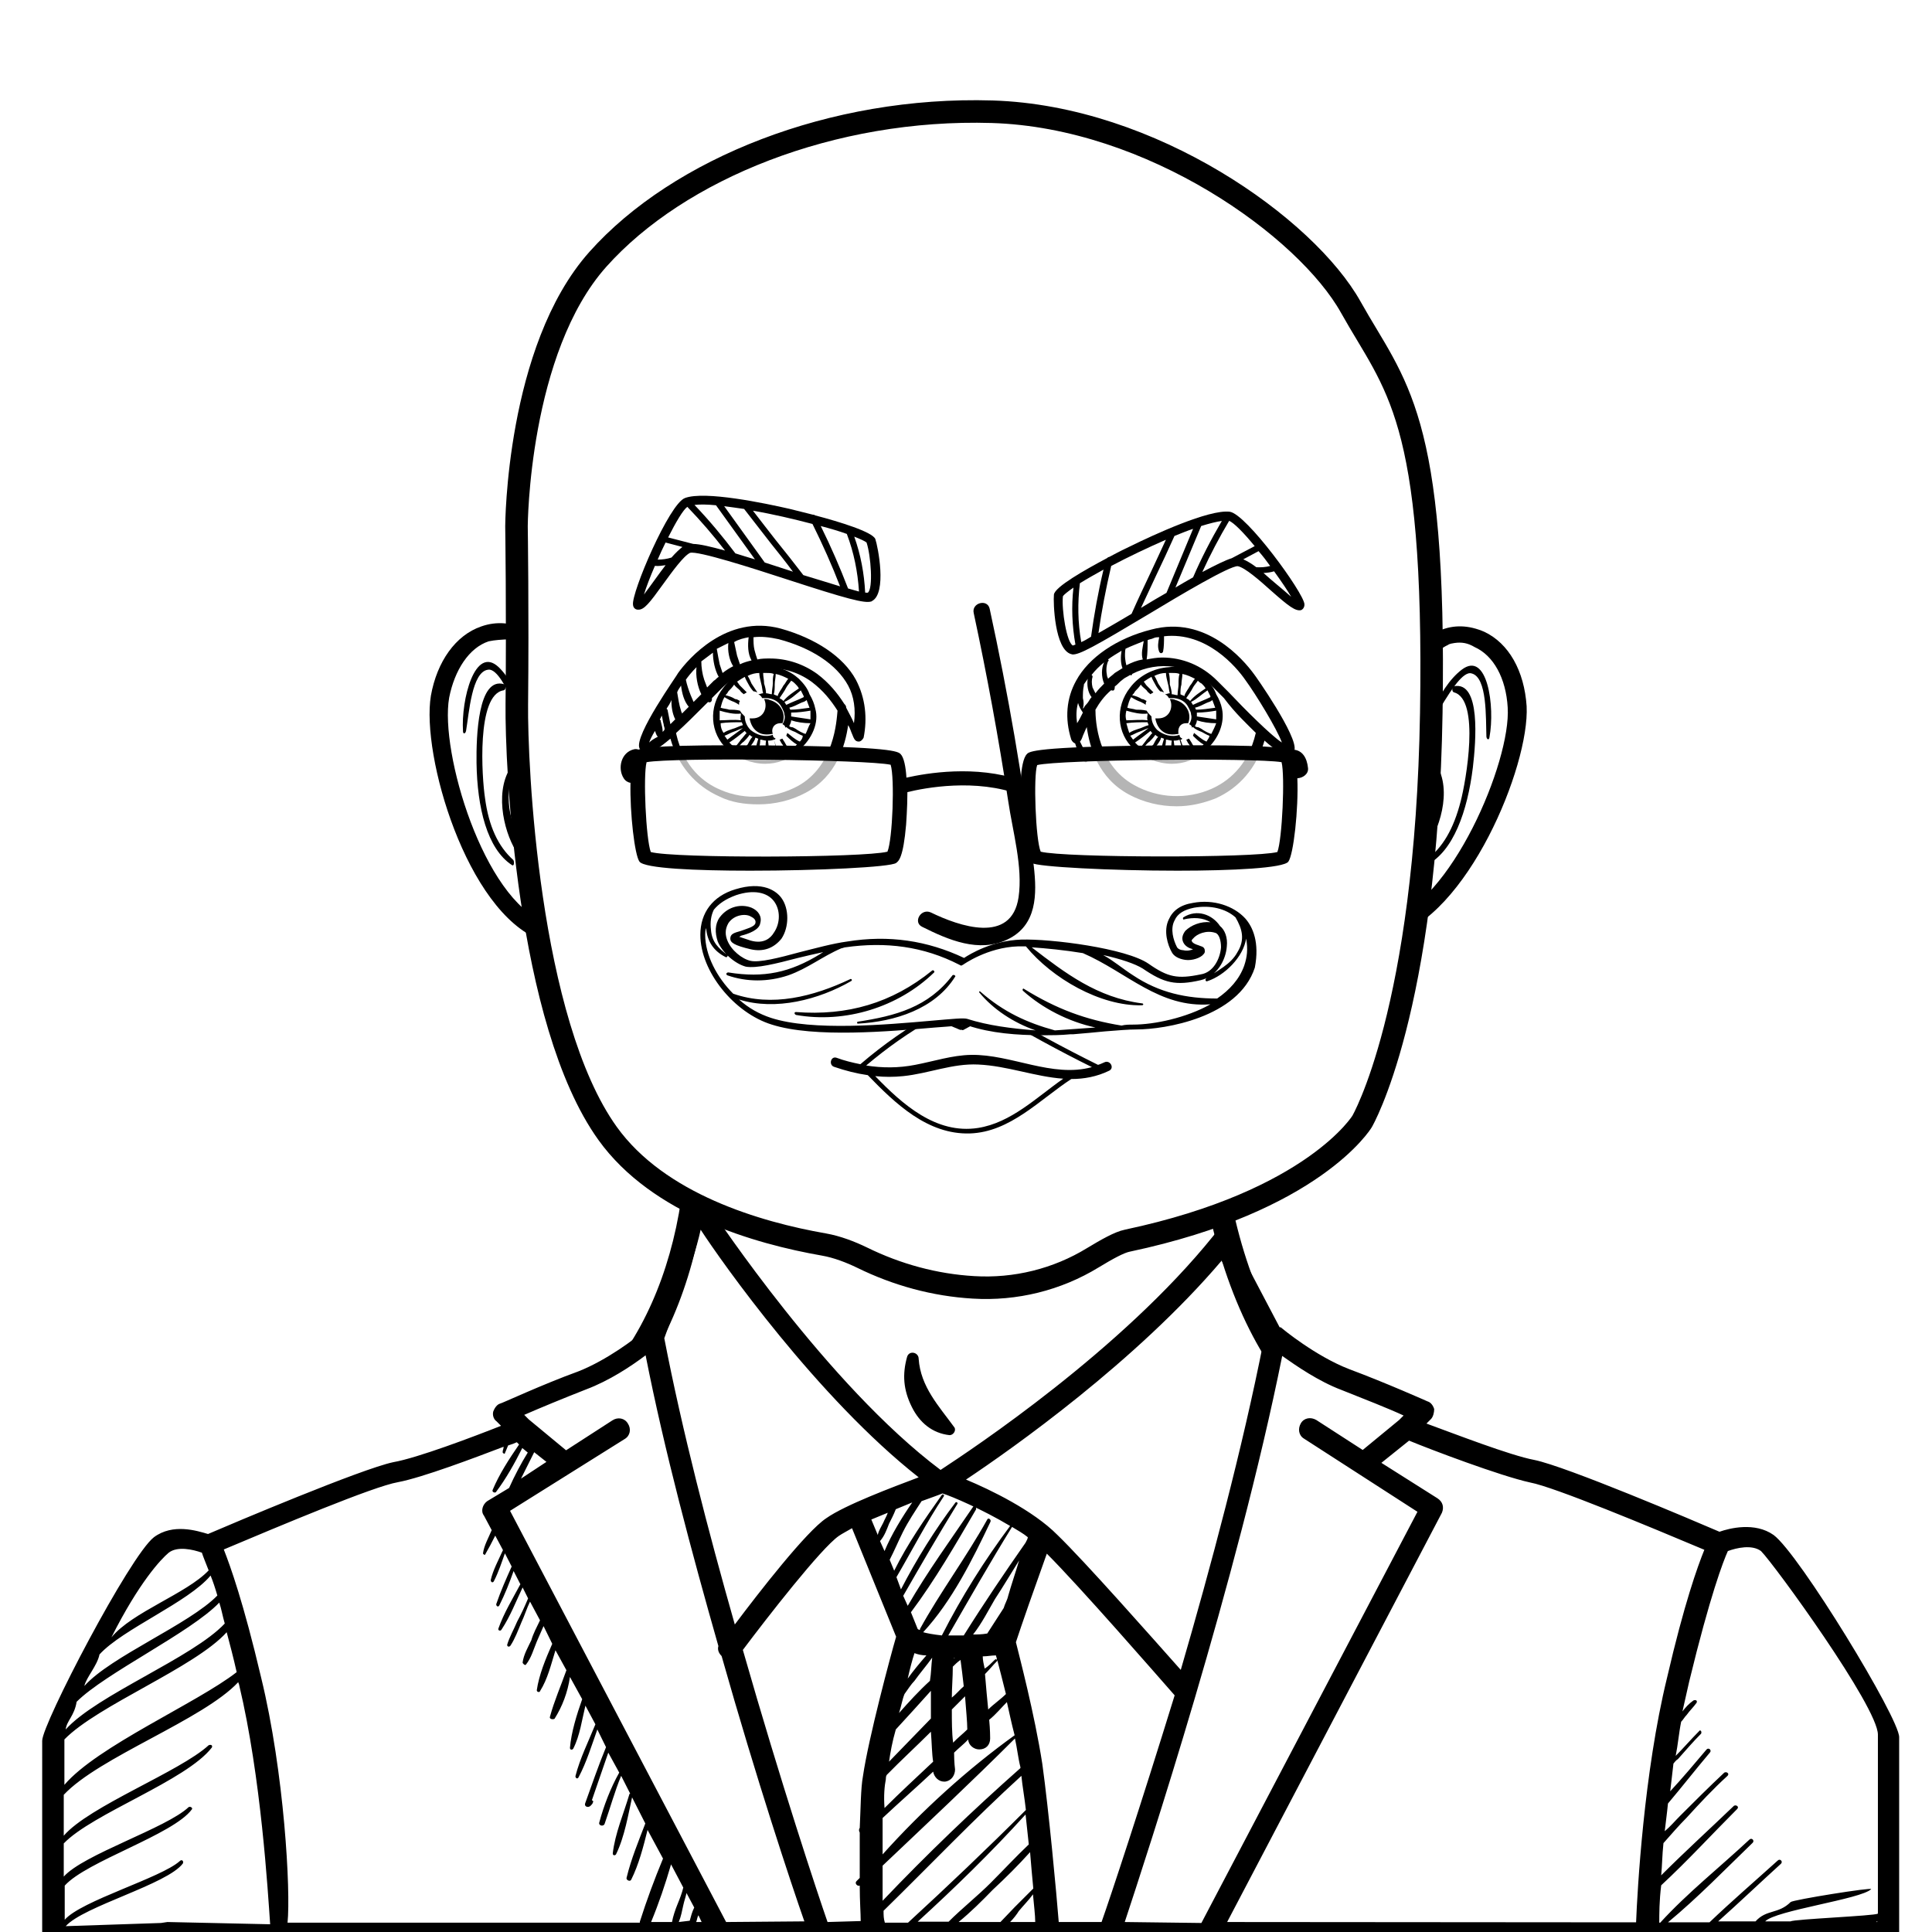 <?xml version="1.0" encoding="utf-8"?>
<!-- Generator: Adobe Illustrator 25.0.1, SVG Export Plug-In . SVG Version: 6.00 Build 0)  -->
<svg version="1.1" id="Layer_1" xmlns="http://www.w3.org/2000/svg" xmlns:xlink="http://www.w3.org/1999/xlink" x="0px" y="0px"
	 viewBox="0 0 600 600" style="enable-background:new 0 0 600 600;" xml:space="preserve">
<style type="text/css">
	.st0{fill:#FFFFFF;}
	.st1{display:none;}
	.st2{display:inline;}
	.st3{opacity:8.000000e-02;}
	.st4{fill:#FFFFFF;stroke:#000000;stroke-width:7;stroke-miterlimit:10;}
	.st5{opacity:0.71;fill:#FFFFFF;enable-background:new    ;}
	.st6{display:none;opacity:0.5;fill:#ECF0F1;enable-background:new    ;}
</style>
<g id="svga-group-wrapper">
	<g id="svga-group-backs-single">
		<path id="SvgjsPath3817" class="st0" d="M0,0h600v600H0V0z"/>
	</g>
	<g id="svga-group-humanwrap-move" transform="matrix(1,0,0,1,0,0)">
		<g id="svga-group-humanwrap">
			<g id="svga-group-hair-back-move" transform="matrix(1,0,0,1,0,0)">
				<g id="svga-group-hair-back" transform="matrix(0.96,0,0,1,0,0)">
				</g>
			</g>
			<g id="svga-group-humanbody-back">
				<path id="SvgjsPath3770" class="st0" d="M232.8,314.9c0,57.9,10.2,132.3-30,155.7c-40.2,23.7-95.7,33.9-113.4,66
					s-13.2,75.9-13.2,75.9h447.9c0,0,2.1-56.7-15.3-79.2c-24.3-31.2-83.4-46.5-113.1-62.7s-40.2-75.3-40.2-157.2L232.8,314.9
					L232.8,314.9z"/>
			</g>
			<g id="svga-group-chinshadow-single">
			</g>
			<g id="svga-group-humanbody-front">
				<path id="SvgjsPath3771" d="M527.4,616.1H73.2l-0.3-3c-0.3-1.8-4.5-85.3,13.5-118c12.3-22.2,40.5-33.9,70.5-46.5
					c35.8-11.6,57.7-52.4,56.2-103.7c-0.3-10.5-0.6-20.4-0.6-30v-3.3l164.6-1.2v3.3c0,89.7,27.6,119.2,52.8,128.9
					c30,12.3,63.9,26.4,81.6,48.9c18.3,23.1,16.2,119.2,16.2,121.3L527.4,616.1L527.4,616.1z M79.5,609.5h441.3
					c0-12.3-0.6-95.5-14.7-113.8c-16.5-21-49.8-34.8-78.9-46.8c-26.5-3.2-59.1-49-56.7-131.6l-150.8,1.2c0,8.4,0.3,17.1,0.6,26.4
					c1.5,53.4-21.1,100.8-60.1,110.3c-28.8,12-56.1,23.4-67.2,43.5C78,524.5,78.9,599,79.5,609.5L79.5,609.5z"/>
				<path id="SvgjsPath3772" d="M281.7,421.4c-1.5,5.4-1.2,10.2,1.5,15.6c2.4,4.8,6.3,8.1,11.7,8.7c1.2,0,2.1-1.5,1.5-2.4
					c-4.8-6.6-10.5-12.6-11.1-21.3C285.3,419.9,282.3,419.3,281.7,421.4L281.7,421.4z"/>
				<path id="SvgjsPath3773" d="M337.5,522.5c26.4,1.5,54.3-42.1,79.8-48.7c2.1-0.6,1.8-4.2-0.6-3.9c-8.8,1.1-35.4,43.4-79.5,49.9
					C335.7,520.1,336.3,522.5,337.5,522.5L337.5,522.5z"/>
				<path id="SvgjsPath3774" d="M172.3,467.5c11.4,2.7,22.8,45.7,34.5,48.4c10.8,2.4,22.2,6,33.3,6.3c2.1,0,2.4-2.7,0.6-3.6
					c-10.5-4.2-22.5-5.1-33.6-7.5c-11.4-2.1-22.5-43.9-33.9-46C171.7,465.1,171.1,467.2,172.3,467.5L172.3,467.5z"/>
			</g>
			<g id="svga-group-clothes-single">
				<path id="SvgjsPath6937" class="st0" d="M202.9,445.9c0,0,10.3-21.8,12-30.7h4.1c0,0,36.6,46.2,73.2,68.6
					c0,0,54.7-28.1,87.6-62.6c0,0,20.5,32.5,32.5,52.6L365.8,601H241.2l-59.5-112.3L202.9,445.9L202.9,445.9z"/>
				<path id="SvgjsPath6938" class="st0" d="M202.9,415.2c0,0-10.6,9.3-21.9,13.4c-11.3,4.1-23.9,10-23.9,10l5.1,4.8
					c0,0-28.4,11.4-39,13.4s-57.8,22.7-57.8,22.7s-9.2-4.1-14.7,0s-34,54-34,61.2v61.6l237.6-1C254.6,601,218.3,496,202.9,415.2
					L202.9,415.2z"/>
				<path id="SvgjsPath6939" class="st0" d="M396.2,415.2c0,0,10.6,9.3,21.9,13.4c11.3,4.1,23.9,10,23.9,10l-4.8,4.8
					c0,0,28.4,11.4,39,13.4c10.6,2.1,57.8,22.7,57.8,22.7s9.2-4.1,14.7,0c5.5,4.1,37.3,52.6,37.3,59.9V601H344.5
					C344.5,601,380.8,496.1,396.2,415.2L396.2,415.2z"/>
				<path id="SvgjsPath6940" d="M550.8,476.7c-5.8-4.1-13.7-2.1-16.8-1c-7.9-3.4-47.6-20.3-57.5-22.3c-7.5-1.4-25-8.2-33.5-11.3
					l1.4-1.4c0.7-0.7,1-2.1,1-3.1c-0.3-1-1-2.1-2.1-2.4c0,0-13-5.8-24.3-10c-10.6-4.1-20.9-12.7-20.9-12.7c-0.3-0.3-0.3-0.3-0.7-0.3
					c-7.9-15.1-14.7-27.8-14.7-28.2c-0.7-1-1.4-1.7-2.7-1.7c-1,0-2.4,0.3-3.1,1.4c-28.7,35.7-74.9,66.3-84.8,72.8
					c-35.2-26.4-70.1-79.3-70.5-79.7c-0.7-1-1.7-1.4-2.7-1.4h-4.1c-1.7,0-3.1,1.4-3.4,2.7c-1.4,9.3-9.9,30.9-11.6,35.4
					c-2.4,2.1-11.3,8.9-20.2,12.4c-11.3,4.1-23.9,10-24.3,10c-1,0.3-1.7,1.4-2.1,2.4c-0.3,1,0,2.4,1,3.1l1.4,1.4
					c-8.6,3.4-26,10-33.5,11.3c-9.9,2.1-49.6,18.9-57.5,22.3c-3.4-1-10.9-3.4-16.8,1c-7.5,5.8-34.7,58-34.7,63.2V602
					c0,2.1,1.7,3.4,3.4,3.4l195.9-1c0.3,0.3,0.7,0.3,1,0h326.7c0.3,0.3,1,0.3,1.4,0h44.9c2.1,0,3.4-1.4,3.4-3.4v-61.5
					C589.9,533.7,558.7,482.5,550.8,476.7L550.8,476.7z M379.4,391.5c2.7,5.2,7.5,14.8,13,25.1c-6.5,33-16.4,70.1-25.7,102
					c-8.9-10-29.8-33.7-38.3-41.9c-7.5-7.6-20.9-14.1-28.4-17.2C314.4,449.9,352.8,422.8,379.4,391.5L379.4,391.5z M310.7,596.9h-13
					c3.8-3.1,7.2-6.5,10.6-10c4.1-3.8,7.9-7.6,11.6-11.7c0.3,4.1,0.7,7.9,1,11.3l-5.8,5.8L310.7,596.9L310.7,596.9z M307.6,584.8
					c-4.1,4.1-8.9,7.9-13,12H285c11.6-10.6,22.9-21.6,33.5-33.3l1,9.3C315.5,576.6,311.7,580.7,307.6,584.8z M270.6,471.9l5.1-2.1
					c-0.3,1-1,2.1-1.4,3.1c-0.7,1.4-1.4,2.4-1.7,3.8L270.6,471.9z M276.1,473.2c0.7-1.4,1.4-2.7,2.1-4.5l5.1-2.1
					c-3.1,4.5-6.5,10-8.6,15.1l-1.4-3.1C274.7,477,275.4,475,276.1,473.2L276.1,473.2z M287.7,514.1c-2.1,2.4-4.1,4.8-5.8,7.2
					c0.7-3.1,1.4-5.8,2.1-7.9C285,513.8,286.4,514.1,287.7,514.1z M319.2,477.4c0,0.3-0.3,1-0.7,1.7c-6.5,9.3-13,18.9-19.2,28.8
					h-4.8c6.5-11.3,13-22.7,19.8-33.7C316.1,475.3,317.9,476.3,319.2,477.4L319.2,477.4z M305.2,514.4c1.4,0,2.7-0.3,4.1-0.3
					c0,0.3,0.3,0.7,0.3,1.4c-0.3-0.3-0.3-0.3-0.7,0c-1,1-2.1,2.1-3.1,2.7C305.5,516.9,305.2,515.5,305.2,514.4L305.2,514.4z
					 M295.6,530.9l4.1-4.1c0.3,4.1,0.7,7.9,0.7,10.3c-1.4,1.4-3.1,2.7-4.4,4.1C295.6,538.1,295.6,534.7,295.6,530.9L295.6,530.9z
					 M305.9,519.9c1.4-1.4,2.4-2.7,3.8-4.1v-0.3c0.7,2.7,1.7,6.5,2.7,10.6c-1.7,1.7-3.8,3.1-5.5,4.8
					C306.6,527.8,306.2,523.7,305.9,519.9z M295.6,527.2c0-3.1,0.3-6.2,0.3-9.6c0.7-0.7,1.4-1.4,2.4-2.1c0.3,2.4,0.7,5.2,1,8.2
					C298,524.8,297,526.1,295.6,527.2L295.6,527.2z M296.3,514.8h0.3c-0.3,0-0.3,0.3-0.3,0.3V514.8z M280.9,526.1
					c1-1.4,2.1-3.1,3.1-4.1c1.7-2.4,3.8-4.8,5.5-7.2c-0.3,2.4-0.3,4.8-0.7,7.2c-3.4,3.1-6.5,6.5-9.6,10
					C279.9,529.9,280.2,527.8,280.9,526.1z M278.2,537.1c3.8-4.1,7.2-7.9,10.9-12v8.6c-4.4,4.5-8.6,8.9-13,13.4
					C276.5,544.3,277.1,540.9,278.2,537.1L278.2,537.1z M275.1,552.6c0-0.3,0-1,0.3-1.4c4.4-4.5,9.2-8.9,13.7-13.4
					c0.3,3.8,0.3,6.9,0.7,9.3c-5.1,4.8-10.3,9.6-15.1,14.4C274.4,557.7,274.7,554.6,275.1,552.6L275.1,552.6z M274.1,579.4
					c13.7-13,27.7-26.1,41.1-39.5c0.7,3.1,1,6.2,1.7,8.9v0.3c-14.7,13-29.1,26.8-42.8,41.2V579.4L274.1,579.4z M274.1,575.9v-11.3
					c5.1-4.8,10.6-9.6,15.7-14.4c0.3,1.7,1.7,3.1,3.4,3.1h0.3c2.1-0.3,3.1-2.1,3.1-3.8c0,0-0.3-2.1-0.3-5.2c1.4-1.4,3.1-2.7,4.4-4.1
					c0,1.7,1.7,3.1,3.4,3.1c2.1,0,3.4-1.4,3.4-3.4c0-0.3,0-2.7-0.3-5.8c2.1-1.7,3.8-3.8,5.5-5.5c0.7,3.1,1.4,6.5,2.4,10.3
					C300.4,549.5,286.4,562.2,274.1,575.9L274.1,575.9z M313.1,495.6c-0.3,1.4-1,2.4-1.4,3.8c-1.7,2.7-3.4,5.2-5.1,7.9
					c-1.7,0.3-3.1,0.3-4.4,0.3c2.7-3.4,4.8-7.6,6.8-11c2.7-4.1,5.1-8.2,7.5-12C315.5,488,314.1,492.1,313.1,495.6L313.1,495.6z
					 M313.7,473.9c-7.9,10.6-15.1,22-21.2,34c-2.7-0.3-4.8-0.7-5.8-1c8.9-9.6,15.4-22.7,20.9-34.3c0.3-0.7-0.7-1.4-1-0.7
					c-6.5,11.7-14.7,22.7-20.9,34v0.3c-0.3,0-0.7-0.3-0.7-0.3l-2.1-5.2c7.5-10,14-21.3,20.2-31.9c0.3-0.7-0.7-1.4-1-0.7
					c-6.8,10-14,19.9-20.2,30.6l-1.4-3.1c5.5-9.6,10.9-18.9,16.8-28.5c0.3-0.3-0.3-1-0.7-0.3c-6.2,8.2-12,17.5-16.8,26.8l-1.4-3.8
					c4.8-8.2,9.2-16.8,14.7-25.1c0.3-0.3-0.3-1-0.7-0.3c-5.1,7.2-10.6,15.1-14.7,23.4l-1.4-3.4c1.4-2.7,2.7-5.8,4.1-8.6
					c1.7-3.4,3.8-6.5,5.8-9.6c2.7-1,4.8-1.7,6.5-2.4C295.6,464.7,305.2,468.8,313.7,473.9L313.7,473.9z M217.6,381.9
					c6.5,10,36.3,52.2,67.7,76.9c-8.2,3.1-22.9,8.6-28.7,12.7c-6.2,4.1-20.9,23-28.4,33c-8.2-28.8-16.4-60.4-21.9-88.9
					C208,410.7,215.2,392.9,217.6,381.9L217.6,381.9z M30.9,513.8c7.2-7.9,27.6-16.2,34.5-24.5c0.7,1.7,1.4,3.8,2.1,6.2
					c-8.6,8.9-33.1,18.9-41.3,28.1C26.8,520.9,30.2,517.3,30.9,513.8z M20,540.2C20,539.8,20,539.8,20,540.2
					c10.3-10.6,40.5-22.3,50.4-33.3c1,3.8,2.1,7.9,3.1,12.4c-12.3,9.6-43.3,23-53.5,35C20,554.3,20,540.2,20,540.2z M20.4,537.1
					c0.3-2.7,2.7-4.2,3.4-8.6c8.9-8.9,35.4-21.5,44.3-30.8c0.7,2.1,1,4.1,1.7,6.5C59.9,514.8,30,526.4,20.4,537.1L20.4,537.1z
					 M52.4,482.2c2.7-2.1,7.5-1,10.3,0c0.3,1,1,2.7,2.1,5.5c-6.8,7.2-23.7,12.9-30.2,20.8C43.2,491.4,50,484.2,52.4,482.2z
					 M50,597.2l-29.9,1h0.3c5.5-6.2,31.6-13,36.4-19.5c0.3-0.7-0.3-1.4-1-0.7c-5.8,5.2-30.6,12.3-35.7,18.2v-10.6
					c6.8-7.6,33.7-15.8,39.5-23.7c0.3-0.3-0.3-1-1-0.7c-6.8,6.5-32.7,14.7-38.8,21.6v-10.3c8.9-9.3,38.1-19.5,46-29.8
					c0.3-0.7-0.3-1-1-0.7c-8.9,8.2-37.1,18.9-45,28.1v-12.7c10.9-11.7,43.3-23.3,54.2-35c0,0.3,0.3,0.7,0.3,1
					c6.8,28.5,8.9,64.2,9.6,74.2L52,596.9l0,0 M81.1,521c-5.5-23.4-9.6-34.7-11.6-39.8c17.1-7.2,46.5-19.6,54.1-20.9
					c7.5-1.4,23.9-7.6,32.8-11c0,0.7-0.3,1-0.3,1.7c0,0.3,0.7,0.7,0.7,0.3c0.3-0.7,0.7-1.7,1-2.4c1-0.3,2.1-0.7,2.7-1l0.7,0.7
					c-3.1,4.5-6.2,9.3-8.2,14.1c-0.3,0.7,0.7,1,1,0.7c3.1-4.1,5.8-8.9,8.2-13.7l1.7,1.4c-2.1,3.4-4.1,7.2-5.8,11l-6.8,4.1
					c-1.4,1-2.1,3.1-1,4.5l2.4,4.5c-1,2.4-2.4,4.8-2.7,7.2c0,0.3,0.7,0.7,0.7,0.3c1-1.7,2.1-3.8,3.1-5.8l2.4,4.5
					c-1.4,3.1-3.1,6.2-3.8,9.3c0,0.7,0.7,1,1,0.3c1.4-2.7,2.4-5.8,3.4-8.6l2.1,4.1c-1.7,3.8-3.4,7.6-4.8,11.7c0,0.7,0.7,1,1,0.3
					c1.7-3.4,3.1-6.9,4.4-10.6l2.1,4.1c-2.4,4.5-5.1,8.9-6.8,13.7c-0.3,0.7,0.7,1,1,0.3c2.7-4.1,4.4-8.6,6.5-13l1.7,3.4
					c-1,2.4-2.1,4.8-3.4,7.2c-1,2.4-2.4,4.8-3.1,7.2c0,0.7,0.7,0.7,1,0.3c1.4-2.1,2.4-4.8,3.4-7.2c1-2.1,1.7-4.5,2.7-6.5l3.1,5.8
					c-1,2.1-2.1,4.1-2.7,6.2c-1,2.1-2.4,4.5-2.7,6.9c0,0.3,0.7,1,1,0.7c1.7-2.1,2.4-4.8,3.4-7.2c0.7-1.7,1.4-3.1,2.1-4.8l2.7,5.5
					c-2.1,4.8-4.1,9.6-4.8,14.4c0,0.7,1,0.7,1,0.3c2.4-3.8,3.4-8.2,4.8-12.7l3.4,6.2c-1.7,4.8-3.8,9.6-5.1,14.4
					c-0.3,0.7,0.7,1,1.4,0.7c2.4-3.8,4.1-8.2,4.8-13l3.8,6.9c-1.7,4.8-3.4,10.3-3.8,15.1c0,0.7,0.7,0.7,1,0.3
					c2.1-4.1,2.7-8.9,3.8-13.4l3.1,5.8c-2.1,5.2-4.8,10.6-6.2,16.1c0,0.7,0.7,1,1,0.3c2.4-4.5,4.1-10,5.8-14.8l2.7,5.5
					c-2.4,5.8-4.4,11.7-6.5,17.5c-0.3,1,1,1.4,1.7,0.7c0.3-0.3,0.7-0.7,0.7-1c0.3-0.3,0-0.7-0.3-0.7c1.7-4.8,3.4-10,5.1-14.8
					l3.4,6.2c-2.7,4.8-4.8,10.3-6.2,15.5c-0.3,1,1.4,1.4,1.7,0.3c1.7-4.8,3.1-10,5.1-14.8l7.5,14.8c-2.1,5.5-4.4,11-5.8,16.8
					c-0.3,0.7,1,1.4,1.4,0.7c2.4-4.8,3.8-10.3,5.1-15.5l4.8,8.9c-2.7,6.5-5.1,13-7.2,19.6v0.3H89.3C90.3,587.3,88.3,550.5,81.1,521
					L81.1,521z M169.7,454l-7.9,5.2l4.1-8.2L169.7,454z M210.8,596.9c0.7-1.7,1-3.4,1.4-5.2c0.3-1.4,0.7-2.4,1-3.8l2.4,4.5
					c-0.7,1.4-1,2.7-1.4,4.1L210.8,596.9z M210.4,591.4c-0.7,1.7-1.4,3.8-1.7,5.5h-6.5c2.4-5.8,4.4-11.7,6.2-17.9l3.8,7.2
					C211.8,587.9,211.1,589.7,210.4,591.4L210.4,591.4z M216.2,596.9c0.3-0.7,0.3-1.4,0.7-2.1l1,2.1H216.2z M225.5,596.9
					l-67.1-127.7l35.6-22.3c1.7-1,2.1-3.1,1-4.8c-1-1.7-3.1-2.1-4.8-1l-14.4,9.3l-11.6-9.6l-1.4-1.4c4.8-2.1,12.3-5.2,19.2-7.9
					c7.2-2.7,14-7.2,18.5-10.6c5.8,29.5,14.4,61.5,22.6,90.3c-0.3,1,0,2.1,1,3.1c10.9,38.5,21.6,70.7,25.7,82.4L225.5,596.9
					L225.5,596.9z M257,596.9c-3.1-8.9-14.4-42.9-26.3-84.5c7.5-10,24.3-31.6,29.8-35.4c1-0.7,2.4-1.4,4.1-2.4l13.7,33.7
					c-1.7,5.8-8.6,31.6-10.3,43.3c-0.7,3.8-0.7,10-1,16.1c-0.3,0.3-0.3,1,0,1.4v14.1l-1,1c-0.7,0.7,0.3,1.7,1,1.4
					c0,4.8,0.3,8.6,0.3,11L257,596.9L257,596.9z M274.4,593.4c14.4-14.1,28.1-28.5,42.8-41.9c0.3,3.1,1,6.9,1.4,10.6
					c-12,12-24.3,23.7-36.6,35h-7.2C274.4,595.8,274.4,594.8,274.4,593.4L274.4,593.4z M313.7,596.9c1-1,2.1-2.4,2.7-3.4
					c1.4-1.7,3.1-3.4,4.4-5.2c0.3,3.4,0.7,6.5,0.7,8.6H313.7L313.7,596.9z M342.1,596.9h-13.3c-0.7-8.9-3.1-34.7-5.1-49.1
					c-2.4-15.5-7.2-33.7-8.2-37.8c0.7-2.1,2.4-7.2,4.1-12c2.7-7.6,4.4-12.4,5.5-15.5c10.3,10.3,33.9,37.4,39.7,44
					C354.1,561.2,344.9,589,342.1,596.9L342.1,596.9z M349.3,596.9c6.8-20.6,34.9-106.1,48.9-175.8c4.4,3.1,11.3,7.9,18.5,10.6
					c6.8,2.7,14.7,5.8,19.2,7.9l-1.4,1.4l-11.3,9.3l-14.4-9.3c-1.7-1-3.8-0.7-4.8,1c-1,1.7-0.7,3.8,1,4.8l35.2,22.7l-67.1,127.7
					L349.3,596.9L349.3,596.9z M381.1,596.9l66.7-127.1c0.7-1.7,0.3-3.4-1.4-4.5l-17.4-11l8.6-6.9c6.5,2.7,28.4,11,37.6,13
					c7.5,1.4,37,13.7,54.1,20.9c-2.1,5.2-6.2,16.5-11.6,39.8c-7.2,29.5-9.2,65.9-9.6,75.9L381.1,596.9L381.1,596.9z M515.9,585.5
					c8.2-7.6,15.7-15.8,23.6-23.7c0.7-0.7-0.3-1.4-1-1c-7.5,7.2-15.1,14.1-22.6,21.6c0.3-3.1,0.3-6.2,0.7-10
					c2.4-2.7,4.8-5.5,7.2-7.9c4.1-4.5,8.2-8.9,12.7-13c0.7-0.7-0.3-1.4-1-1c-4.8,4.5-9.2,8.9-13.7,13.4c-1.7,1.7-3.1,3.4-4.8,4.8
					c0.3-2.7,0.7-5.5,1-8.6c4.4-5.2,8.6-10.6,13-15.8c0.7-0.7-0.3-1.7-1-1c-3.8,4.5-7.5,8.9-11.3,13c0.3-2.7,0.7-5.8,1-8.6
					c0.3-0.3,0.7-1,1.4-1.4c2.4-2.7,4.8-5.5,7.2-7.9c0.3-0.7-0.3-1.4-0.7-0.7c-2.4,2.4-4.8,5.2-7.2,7.6c0.7-3.4,1-7.2,1.7-10.6
					c0.7-0.7,1-1.4,1.7-2.1c1-1.4,2.1-2.4,3.1-3.8c0.3-0.7-0.3-1-1-0.7c-1.4,1-2.4,2.1-3.4,3.4l2.1-9.3c6.5-26.8,10.6-37.4,12-40.5
					c2.7-1,7.5-2.1,10.3,0c4.1,4.1,36.3,48.4,36.3,57v55.6c-1,0.7-26.1,1.7-27.1,2.4h-7.9c3.1-3.4,29.8-6.9,32.9-10
					c0.7-0.7-24.3,3.3-25,4c-3.8,3.8-7.5,2.2-10.9,6h-11.6c6.5-5.8,13-12,19.5-17.9c0.7-0.7-0.3-1.7-1-1
					c-7.2,6.5-14.4,12.7-21.2,19.2H518c9.2-7.6,17.8-16.5,26.3-24.7c0.7-0.7-0.3-1.7-1-1c-9.2,8.6-19.2,16.5-27.7,25.8h-0.3
					C515.3,594.5,515.3,590.3,515.9,585.5L515.9,585.5z M582.7,596.9l0.3-0.3v0.3H582.7z M195.4,557.4c-1.7,5.8-4.4,12-5.1,18.2
					c0,0.7,0.7,0.7,1,0.3c2.7-5.5,3.8-12.4,5.1-18.2C196.7,557,195.4,556.7,195.4,557.4z"/>
			</g>
			<g id="svga-group-head" transform="matrix(1,0,0,1,0,0)">
				<g id="svga-group-ears-left-move" transform="matrix(1,0,0,1,3,1)">
					<g id="svga-group-ears-left" transform="matrix(1.05,0,0,1.05,-2.744,-4.38)">
						<path id="SvgjsPath7460" class="st0" d="M166.9,212.4c0,0-5-16-13.3-21c-8.3-5-20.8,0.9-23.8,17.8
							c-2.7,17,10.4,61.6,30.6,69.5C177.9,285.6,171.8,224.3,166.9,212.4L166.9,212.4z"/>
						<path id="SvgjsPath7461" d="M159.5,281.2c-21.7-8.4-35.2-54.6-32.3-72.2c1.8-10.1,7.3-17.9,14.9-20.5
							c4.5-1.6,9.3-1.2,13.4,1.1c8.8,5.2,13.8,20.2,14.5,22.3c4,9.5,10.5,58.8-1.3,68c-2,1.6-4.9,2.1-7.5,1.4
							C160.1,281.4,159.8,281.3,159.5,281.2L159.5,281.2z M144.3,192.9c-5.8,1.9-10.1,8.5-11.7,16.7c-2.8,16,10.2,59.7,28.6,66.5
							c1.2,0.3,2,0.5,2.8-0.2c8.4-6.7,4.2-52.3,0-63.1l0.1-0.3c-1.4-4.1-5.9-15.9-11.8-19.4c-0.5-0.4-1.4-0.7-1.9-0.8
							C148.1,192.4,146.2,192.5,144.3,192.9L144.3,192.9z"/>
						<path id="SvgjsPath7462" d="M147.2,200.5c6.4,6.1,10.1,20.1,10.4,32.7l-0.1,0.3c-0.2,0.9-0.9,1-0.9,0.1
							c-0.2-3.8-2-4.3-4.9-1.3c-1.1,1.9-1.5,4.3-1.5,6.7c0,2.2,0.3,4.4,0.8,6.1c0.8,3.9,2.5,6.9,3.7,10.3c0.3,1-0.5,2-1,1.3
							c-3.8-4.2-7.7-16.4-3.9-24.7c1.7-3.9,4.9-5.5,6.5-3.5c-1-6.8-2.4-12.8-5-18.1c-1.4-2.9-4.5-9.6-7.2-9.1
							c-4.8,0.6-5.6,12.8-6.5,18.1c-0.2,0.9-0.9,1-0.9,0.1C136.1,210.2,140.2,194,147.2,200.5L147.2,200.5z"/>
						<path id="SvgjsPath7463" d="M151.2,259.1c-7.4-4.8-10.3-17.1-10.5-30.2c-0.1-7.8,0.4-25.7,8.2-23.3c0.6,0.2,0.5,1.7-0.2,1.8
							c-8.1,1.2-6.4,25.9-5.5,31.8c1.1,8.4,3.9,14.4,8.4,18.4C152,258.4,151.7,259.5,151.2,259.1L151.2,259.1z"/>
					</g>
				</g>
				<g id="svga-group-ears-right-move" transform="matrix(1,0,0,1,-3,1)">
					<g id="svga-group-ears-right" transform="matrix(1.05,0,0,1.05,-7.255,-4.385)">
						<path id="SvgjsPath7464" class="st0" d="M421.2,210.9c0,0,6.7-15.3,15.5-19.4c8.8-4.1,20.5,3.2,21.7,20.3
							c0.9,17.2-17,60-38,65.7C402.3,282.5,415,222.2,421.2,210.9L421.2,210.9z"/>
						<path id="SvgjsPath7465" d="M419.8,280.3c-3,0.5-5.5-0.4-7.3-2.2c-10.4-10.5,1.2-58.8,6.1-67.8c0.9-2,7.4-16.6,16.8-20.5
							c4.3-1.9,8.8-1.7,13.4,0.3c7.2,3.4,11.8,11.5,12.5,22c0.9,17.8-17.6,62.3-40.1,68.2C420.7,280.2,420.4,280.2,419.8,280.3
							L419.8,280.3z M440,193.4c-0.6,0.1-1.5,0.2-2,0.6c-6.2,2.8-12.1,13.7-13.9,18l0,0.3c-5.7,10-14.8,55.1-6.9,62.7
							c0.7,0.8,1.4,1,2.8,0.5c18.9-5.1,36.7-47,35.7-63c-0.5-8.7-4.2-15.4-9.8-17.9C443.9,193.4,442.1,193.1,440,193.4L440,193.4z"
							/>
						<path id="SvgjsPath7466" d="M442.1,201.3c-7.1,5.4-12.2,18.9-13.9,31.3l0,0.3c0.1,0.9,0.8,1.1,0.9,0.2c0.6-3.7,2.4-4,5-0.8
							c0.9,2,1,4.4,0.8,6.9c-0.3,2.2-0.8,4.4-1.5,6c-1.2,3.8-3.2,6.6-4.8,9.9c-0.5,1,0.3,2.1,0.8,1.4c4.3-3.7,9.4-15.4,6.6-24.1
							c-1.2-4.1-4.3-6-6.1-4.2c1.7-6.6,3.8-12.4,7-17.5c1.7-2.7,5.6-9.1,8.1-8.3c4.7,1.1,4.2,13.3,4.4,18.7c0.1,0.9,0.8,1.1,0.9,0.2
							C452,212.2,449.7,195.5,442.1,201.3L442.1,201.3z"/>
						<path id="SvgjsPath7467" d="M431.7,259.1c7.9-4,12.1-15.9,13.7-28.9c0.9-7.7,2.4-25.6-5.6-24c-0.6,0.1-0.7,1.6,0,1.8
							c7.9,2.1,3.5,26.5,2,32.2c-2.1,8.2-5.4,13.9-10.3,17.4C431,258.3,431.2,259.4,431.7,259.1L431.7,259.1z"/>
					</g>
				</g>
				
					<g id="svga-group-faceshape-wrap" transform="matrix(0.96,0,0,1,4.016,0.016)" class="st1">
					<g id="svga-group-faceshape-single" class="st2">
						<path id="SvgjsPath8200" class="st0" d="M459.9,308.4c-6.9-36.3-10.3-55.2-11.8-104.7c-0.3-9.9-0.9-26.7-4.2-42.6
							c-6.9-34.2-53.6-86.4-135.5-86.4s-121.7,46.9-133.7,76.6c-7.5,18.6-7.5,38.6-8.1,52.1c0,0,6.8,50.4,3.2,63.9
							c-3.3,13.5-17.6,53.4-0.5,88.5s50.3,65.5,89.9,55.3c0,0,43.2,29.4,88.5,2.4c0,0,20.3,4.9,58.7-14.3
							C445.1,379.7,466.8,344.4,459.9,308.4L459.9,308.4z"/>
						<path class="st3" d="M463.2,307.5c-2.4-12.6-5.4-23.4-8.4-33.6c-5.4-19.8-2.5-38.4-3.4-70.5c-0.3-9-0.9-26.7-4.2-43.2
							c-3.9-20.4-26-42.3-44.9-57.9c-24.3-20.4-57-31.2-93.9-31.2c-64.2,0-117.2,30.4-137,79c-7.5,18.9-7.5,38.9-8.4,53.3
							c0,2.1,6.8,50.4,3.5,63.3c-0.6,2.1-1.5,5.1-2.7,8.7c-6,18-12.2,51.6,2.5,81.9l7.3,0.2c0.6-1,1.2-2,1.7-3.1l-3.4-0.1
							c-13.5-27.9-7.9-59.7-2.2-76.8c1.2-3.6,2.4-6.9,3-9.3c3.6-13.8-3.5-62.4-3.2-64.5c0.6-13.8,0.6-32.9,7.8-50.9
							C196,107.2,247.2,78,308.1,78c35.7,0,66.6,10.2,89.7,29.7c17.7,14.7,38.9,34.8,42.8,54c3.3,15.9,4.2,33,4.2,42
							c0.9,33-1.7,52.8,3.7,72.3c2.7,10.2,5.7,20.7,8.1,33c2.5,13.8-0.3,33.8-12.2,52.5l-6.5-0.2c0,0.6,0.1,1.2,0.1,1.9l14.3,0.3
							C462.5,347.6,467.2,328.7,463.2,307.5z"/>
					</g>
				</g>
				<path class="st4" d="M160.4,163.4c0,0,0.2-54.8,25.3-82.9s72.8-47.3,122.4-45.8c49.6,1.5,97.6,36,111.4,60.7s26.5,33.1,25,125.9
					S423,348.3,423,348.3s-14.9,24.7-72.9,37c-2.5,0.5-6.4,2.7-10.7,5.3c-11.1,6.8-24.1,10-37.1,9.2l0,0c-12-0.7-23.7-3.9-34.5-9.2
					c-3.7-1.8-7.9-3.4-11.9-4.1c-20.6-3.6-51.4-12.5-67.2-34.5c-25-34.8-28.4-115.2-28.2-133.2C160.8,190.5,160.4,163.4,160.4,163.4
					z"/>
				<g id="svga-group-mouth-single-move" transform="matrix(1,0,0,1,0,2)">
					<g id="svga-group-mouth-single">
						<path id="SvgjsPath6766" d="M343,327.9c-0.7,0.3-1.3,0.6-2,0.8c-10.7-5.3-21.2-11-31.5-17.1c-0.1-0.4-0.5-0.8-1-0.5
							c-3.3,1.8-6.6,3.6-9.9,5.4c-0.1,0-0.1-0.1-0.1-0.1l-7.3-3c0.2-0.5-0.4-1.2-1-0.9c-8.2,4.5-15.9,9.9-23,16
							c-2.5-0.5-5-1.1-7.4-2c-1.8-0.6-2.5,2.2-0.8,2.8c3.5,1.2,7,2.1,10.5,2.6c8.5,8.8,18.6,18.5,31.7,18.1
							c12.5-0.4,21.7-10.5,31.5-16.9c3.9,0,7.9-0.7,11.8-2.6C346.2,329.6,344.7,327.1,343,327.9L343,327.9z M289.8,314.4
							c2.8,1.1,5.5,2.2,8.3,3.4c0.2,0.1,0.3,0,0.5,0c0.2,0.1,0.4,0.2,0.7,0c3.1-1.7,6.2-3.4,9.3-5c10,5.9,20.2,11.5,30.5,16.6
							c-12.3,3.4-25-4-37.5-3.8c-5.9,0.1-11.6,2-17.4,3.1c-5.1,1-10.2,1-15.2,0.2C275.5,323.4,282.4,318.5,289.8,314.4L289.8,314.4z
							 M271.8,332.2c2.9,0.3,5.8,0.3,8.7,0c7.9-0.8,15.3-4,23.3-3.6c9,0.4,17.7,3.8,26.4,4.4c-8.3,5.8-16.2,13.7-26.5,15.3
							C290.7,350.3,280.3,341,271.8,332.2z"/>
					</g>
				</g>
				<g id="svga-group-eyes-left-move" transform="matrix(1,0,0,1,0,0)">
					<g id="svga-group-eyes-left">
						<g id="svga-group-eyesback-left">
						</g>
						<g id="svga-group-eyesiriswrapper-left">
							<g id="svga-group-eyesiriscontrol-left" transform="matrix(1,0,0,1,0,0)">
								<g id="svga-group-eyesiris-left">
									<path id="SvgjsPath7677" class="st0" d="M225.6,214.1c-4.5,5.7-3.9,13.5,1.2,18c5.4,5.1,14.7,6.3,21.3,0.3
										c3.3-3.3,5.4-8.1,4.5-12.3c-0.3-1.5-0.9-3-1.8-4.2c-0.6-1.8-1.5-3.3-3-4.5C241.5,206,231,207.2,225.6,214.1z"/>
									<path id="SvgjsPath7678" d="M253.2,220.1c-0.3-1.5-0.9-3-1.8-4.5c-0.6-1.8-1.8-3.3-3.3-4.8c-3-2.7-6.9-4.2-11.4-3.6
										c-4.8,0.3-9.3,2.7-12,6.3c-4.8,6-4.2,14.4,1.2,19.2c3,2.7,7.5,4.5,11.7,4.5c3.6,0,7.5-1.2,10.5-4.2
										C252.3,229.4,254.4,224.3,253.2,220.1z M251.4,219.8c-2.1,0.3-4.2,0.6-6,0.6c0-0.3-0.3-0.6-0.3-0.6
										c1.2-0.3,2.4-0.9,3.6-1.5c0.6-0.3,1.2-0.3,1.8-0.9C250.8,218.3,251.1,218.9,251.4,219.8z M248.7,214.4l0.9,1.8v0.3
										c-1.8,0.9-3.6,1.5-5.4,2.4c-0.3-0.3-0.3-0.6-0.6-0.9C245.7,217.1,247.2,215.6,248.7,214.4z M246.9,212.3
										c0.6,0.6,0.9,0.9,1.2,1.5c-1.8,1.2-3.6,2.4-4.8,3.9l-0.3-0.3c-0.3-0.3-0.6-0.3-0.9-0.6c0.6-0.9,1.5-2.1,2.1-3.3
										c0.3-0.6,0.9-1.2,1.5-2.1C246.3,211.7,246.6,212,246.9,212.3L246.9,212.3z M240.6,212.6c0-1.2,0.3-2.1,0.3-3.3
										c1.5,0.3,2.7,0.9,3.9,1.5c-0.6,0.6-0.9,1.5-1.5,2.1c-0.6,1.2-1.5,2.1-1.8,3.3c-0.3-0.3-0.9-0.3-1.2-0.6
										C240.6,214.7,240.6,213.5,240.6,212.6z M237,209h1.2c0.6,0,1.5,0,2.1,0.3c-0.3,0.9-0.3,1.8-0.3,3c0,0.9-0.3,2.1-0.3,3.3
										c-0.6,0-1.2-0.3-1.8-0.3c0-0.9-0.3-2.1-0.6-3C237.3,211.1,237,210.2,237,209L237,209z M223.5,220.7
										c2.1,0.6,4.5,1.2,6.6,0.9c0,0.6-0.3,1.5,0,2.1c-2.1-0.3-4.5,0-6.6,0V220.7z M223.8,224.6c2.1-0.3,4.5-0.3,6.6-0.3
										c0,0.3,0.3,0.6,0.3,0.9c-1.2,0.3-2.1,0.9-3.3,1.2c-0.9,0.3-1.8,0.6-2.7,1.2C224.1,226.7,223.8,225.8,223.8,224.6
										L223.8,224.6z M225.9,229.7c-0.3-0.3-0.6-0.9-0.9-1.2c0.9-0.3,1.8-0.9,2.7-1.2c0.9-0.3,2.1-0.9,3-1.2
										C229.2,227.3,227.4,228.5,225.9,229.7L225.9,229.7z M227.4,231.5l-0.9-0.9c1.8-1.2,3.3-2.4,4.8-3.6
										c0.3,0.3,0.3,0.6,0.6,0.6c-0.6,0.6-1.2,1.5-1.8,2.1c-0.6,0.9-1.2,1.5-1.8,2.4C228,231.8,227.7,231.5,227.4,231.5
										L227.4,231.5z M228.9,232.7c0.6-0.9,1.2-1.8,2.1-2.4c0.6-0.6,1.2-1.2,1.8-2.1c0.3,0.3,0.6,0.6,0.9,0.6
										c-0.6,0.6-1.2,1.8-1.5,2.4c-0.6,0.6-1.2,1.5-1.8,2.1C229.8,233.3,229.5,233,228.9,232.7z M231.3,233.9
										c0.6-0.6,0.9-1.2,1.5-1.8c0.6-0.9,1.5-1.8,1.8-3c0.3,0,0.6,0.3,0.9,0.3c-0.6,1.8-0.9,3.6-1.5,5.4
										C232.8,234.5,231.9,234.2,231.3,233.9z M234.6,235.1c0.9-1.5,1.5-3.6,1.5-5.4c0.6,0,1.2,0.3,1.8,0.3c-0.3,1.8,0,3.6,0,5.4
										C236.7,235.4,235.5,235.4,234.6,235.1z M238.8,235.4c0-1.8,0-3.6-0.3-5.4c0.6,0,1.2,0,1.8-0.3c0.6,1.8,0.9,3.6,1.5,5.1
										C240.6,235.1,239.7,235.4,238.8,235.4L238.8,235.4z M248.4,230.3c-1.5-0.6-2.7-1.8-3.9-2.7c0,0.3-0.3,0.6-0.3,0.9
										c0.9,0.9,2.1,2.1,3.3,2.7l-0.6,0.6c-0.6,0.6-1.2,0.9-1.8,1.2c-0.3-0.6-0.9-1.5-1.2-2.1c-0.3-0.6-0.6-0.9-0.9-1.5
										c-0.3,0-0.6,0.3-0.9,0.3c0.3,0.6,0.6,1.2,0.9,1.5c0.3,0.6,0.9,1.5,1.5,2.4c-0.9,0.6-1.5,0.9-2.4,1.2
										c-0.6-1.8-1.2-3.3-1.8-5.1c0.3,0,0.3,0,0.6-0.3c-0.6-0.3-0.9-0.6-0.9-1.2c-2.4,0.9-5.1,0-6.9-1.5c-1.2-1.2-1.8-2.7-1.8-4.2
										c-0.6-0.6-1.2-1.2-1.5-1.8c-1.2-0.3-2.4-0.3-3.3-0.3c-0.9-0.3-1.8-0.3-2.7-0.6c0.3-1.2,0.6-2.4,1.2-3.3
										c0.9,0.6,2.1,1.2,3,1.5c0.6,0.3,1.2,0.6,1.5,0.9c0-0.3,0-0.9,0.3-1.2c-0.6-0.3-0.9-0.6-1.5-0.6c-0.9-0.6-1.8-0.9-3-1.2
										c0.3-0.3,0.6-0.6,0.9-1.2c0.6-0.6,1.2-1.2,1.8-2.1c0.3,0.6,1.2,1.2,1.8,1.8c0.3,0.6,0.9,0.9,1.2,1.2
										c0.3-0.3,0.6-0.3,0.9-0.6l-0.3-0.3l-1.8-1.8c-0.3-0.3-0.6-0.9-0.9-1.2c0.9-0.6,1.8-1.2,2.4-1.5c0.3,0.9,0.9,1.8,1.2,2.4
										c0.3,0.6,0.9,1.5,1.5,2.1c0.6,0,0.9,0.3,1.2,0.3l-1.8-2.7c-0.3-0.6-0.6-1.5-1.2-2.4c1.2-0.6,2.4-0.9,3.6-0.9
										c0,0.9,0.3,2.1,0.6,3.3c0.3,0.9,0.3,2.1,0.6,3c-0.6,0-0.9,0.3-1.5,0.3c0.6,0.3,0.9,0.6,1.2,1.2h1.2c1.5,0,3,0.6,3.9,1.5
										c0.6,0.6,0.9,1.2,1.2,1.8c0.3,0.6,0.6,1.2,0.6,1.8c0.3,0.9,0,2.1-0.6,3c0.6,0.3,0.9,0.6,0.9,1.2c0,0,0-0.3,0.3-0.3
										c0.6,0.6,1.8,1.2,2.7,1.5c0.6,0.3,1.5,0.9,2.4,1.2C249.3,229.1,249,229.7,248.4,230.3L248.4,230.3z M250.2,227.9
										c-0.6,0-2.7-1.2-3-1.5c-0.6-0.3-0.9-0.6-1.5-0.6c0,0-0.3,0-0.6-0.3c0.3-0.6,0.6-1.2,0.6-1.8c1.8,0.6,3.9,0.9,6,0.9
										C251.1,225.5,250.8,226.7,250.2,227.9L250.2,227.9z M251.7,223.4c-2.1-0.3-3.9-0.6-6-0.9v-1.2c2.1,0,4.2-0.3,6-0.6V223.4z
										 M242.4,224.6h0.6c1.2-3-0.6-6.3-3.9-7.2c-0.6-0.3-1.2-0.3-1.8-0.3c1.2,2.4,0,6-3.6,6h-0.9c0.3,1.8,1.2,3.6,3,4.5
										c1.2,0.6,2.7,0.6,4.2,0.3C239.4,226.4,240.3,224.6,242.4,224.6z"/>
								</g>
							</g>
						</g>
						<g id="svga-group-eyesfront-left">
							<path id="SvgjsPath4492" class="st0" d="M237,176.3c-24.6,0-44.4,19.8-44.4,44.4s19.8,44.4,44.4,44.4s44.4-19.8,44.4-44.4
								C281.4,196.4,261.6,176.3,237,176.3z M254.7,239.9c-5.4,4.5-13.5,9.6-24.3,9s-21.3-13.5-22.5-20.1c0,0,6.9-9.3,11.4-12.6
								c4.2-3.3,8.4-9.6,17.4-9.6s17.7,1.8,23.7,13.8C260.4,220.1,260.1,235.1,254.7,239.9L254.7,239.9z"/>
							<path id="SvgjsPath4493" d="M265.8,211.1c-3.9-7.2-12.6-12.9-23.4-15.9c-16.8-4.5-28.8,9.6-31.8,13.8
								c0,0.3-13.8,19.5-12,23.4c0.3,0.6,0.9,1.2,1.8,1.2h0.9c1.2,1.2,3.3,1.8,4.8,0.9c0.3-0.3,0.3-0.9,0-0.9
								c-0.9-0.3-1.8-0.6-2.4-0.9c1.2-0.6,2.7-1.8,4.5-3.3c2.4,8.4,7.8,14.7,15.3,18c3.6,1.8,7.8,2.4,12,2.4
								c5.1,0,10.2-1.2,14.7-3.6c9.6-5.1,12.3-14.7,13.2-21c0.6,0.9,0.9,2.1,1.2,2.7c0.6,1.5,0.9,2.4,2.1,2.4c0.6,0,1.2-0.6,1.5-1.2
								C269.4,223.1,268.8,216.8,265.8,211.1L265.8,211.1z M232.5,197.9c-0.3,2.4-0.3,5.1,0.9,7.2c-1.2,0.3-2.4,0.6-3.6,1.2
								l-0.9-2.7c-0.3-1.5-0.6-2.7-0.9-4.2C229.5,198.5,231,198.2,232.5,197.9z M226.2,199.7c-0.3,2.4,0.3,5.4,1.5,7.2
								c-1.2,0.6-2.1,1.2-3.3,2.1l-0.9-2.7c-0.3-1.5-0.6-3-0.9-4.8L226.2,199.7L226.2,199.7z M221.4,202.7c0,2.4,0.6,5.4,1.8,7.5
								c-0.6,0.3-0.9,0.9-1.5,1.2l-2.1,2.1c-0.3-0.9-0.6-1.5-0.9-2.4c-0.6-1.8-0.9-3.9-0.9-5.7L221.4,202.7L221.4,202.7z
								 M216.3,207.2c-0.3,2.7,0.3,6,1.5,8.4l-2.4,2.4c-0.3-0.6-0.6-1.5-0.9-2.1c-0.6-1.5-1.2-3.3-1.5-4.8
								C213.6,210.2,214.8,208.7,216.3,207.2L216.3,207.2z M211.5,212.9c0.3,2.4,0.9,4.8,2.4,6.6l-2.1,2.1c0-0.3-0.3-0.6-0.3-0.9
								c-0.6-1.8-0.9-3.9-1.2-5.7C210.6,214.1,211.2,213.5,211.5,212.9L211.5,212.9z M201.6,230.6c0.3-0.9,0.9-2.1,1.8-3.6
								c0.3,0.6,0.3,1.2,0.9,1.8C203.1,229.4,202.2,230,201.6,230.6z M205.8,227.3c0-1.2-0.3-2.1-0.6-3.3c0-0.3,0-0.3-0.3-0.6
								c0.3-0.3,0.3-0.6,0.6-1.2c0.3,0.9,0.3,1.8,0.6,2.7c0,0.6,0.3,0.9,0.3,1.5C206.4,226.7,206.1,227,205.8,227.3L205.8,227.3z
								 M208.2,224.9l-0.9-4.5l-0.3-0.3c0.6-0.9,1.2-1.8,1.5-2.7c0,2.1,0.3,4.2,1.2,6L208.2,224.9z M247.8,244.1
								c-7.2,3.9-16.5,4.5-24,1.2c-5.1-2.1-11.4-6.9-13.8-17.4v-0.3c2.7-2.4,6-5.7,9.9-9.6c0.6,0.3,1.2,0,1.2-0.9v-0.3l3-3
								c7.5-7.5,19.2-8.4,27.9-2.1c3.6,2.7,6,5.7,8.1,9C259.8,223.7,259.2,237.8,247.8,244.1L247.8,244.1z M265.2,224.6
								c-0.6-1.5-1.5-3-2.4-4.8c0-0.6-0.3-0.9-0.6-1.2c-2.1-3.3-4.8-6.6-8.4-9.3c-4.3-3.1-9.4-4.8-14.7-4.8c-1.2,0-2.7,0-3.9,0.3
								c-0.3-0.9-0.6-1.8-0.9-3c-0.3-1.2-0.3-2.7-0.3-3.9c2.4-0.3,5.1,0,7.8,0.6c10.2,2.7,18,7.8,21.6,14.4
								C265.2,216.2,265.8,220.4,265.2,224.6L265.2,224.6z"/>
						</g>
					</g>
				</g>
				<g id="svga-group-eyes-right-move" transform="matrix(1,0,0,1,0,0)">
					<g id="svga-group-eyes-right">
						<g id="svga-group-eyesback-right">
						</g>
						<g id="svga-group-eyesiriswrapper-right">
							<g id="svga-group-eyesiriscontrol-right" transform="matrix(1,0,0,1,0,0)">
								<g id="svga-group-eyesiris-right">
									<path id="SvgjsPath7679" class="st0" d="M351.6,214.1c-4.5,5.7-3.9,13.5,1.2,18c5.4,5.1,14.7,6.3,21.3,0.3
										c3.3-3.3,5.4-8.1,4.5-12.3c-0.3-1.5-0.9-3-1.8-4.2c-0.6-1.8-1.5-3.3-3-4.5C367.5,206,357.3,207.2,351.6,214.1z"/>
									<path id="SvgjsPath7680" d="M379.5,220.1c-0.3-1.5-0.9-3-1.8-4.5c-0.6-1.8-1.8-3.3-3.3-4.8c-3-2.7-6.9-4.2-11.4-3.6
										c-4.8,0.3-9.3,2.7-12,6.3c-4.8,6-4.2,14.4,1.2,19.2c3,2.7,7.5,4.5,11.7,4.5c3.6,0,7.5-1.2,10.5-4.2
										C378.6,229.4,380.4,224.3,379.5,220.1z M377.4,219.8c-2.1,0.3-4.2,0.6-6,0.6c0-0.3-0.3-0.6-0.3-0.6
										c1.2-0.3,2.4-0.9,3.6-1.5c0.6-0.3,1.2-0.3,1.8-0.9C376.8,218.3,377.1,218.9,377.4,219.8z M375,214.4l0.9,1.8v0.3
										c-1.8,0.9-3.6,1.5-5.4,2.4c-0.3-0.3-0.3-0.6-0.6-0.9C371.7,217.1,373.2,215.6,375,214.4z M373.2,212.3
										c0.6,0.6,0.9,0.9,1.2,1.5c-1.8,1.2-3.6,2.4-4.8,3.9l-0.3-0.3c-0.3-0.3-0.6-0.3-0.9-0.6c0.6-0.9,1.5-2.1,2.1-3.3
										c0.3-0.6,0.9-1.2,1.5-2.1C372.3,211.7,372.6,212,373.2,212.3L373.2,212.3z M366.9,212.6c0-1.2,0.3-2.1,0.3-3.3
										c1.5,0.3,2.7,0.9,3.9,1.5c-0.6,0.6-0.9,1.5-1.5,2.1c-0.6,1.2-1.5,2.1-1.8,3.3c-0.3-0.3-0.9-0.3-1.2-0.6
										C366.6,214.7,366.6,213.5,366.9,212.6z M363,209h1.2c0.6,0,1.5,0,2.1,0.3c-0.3,0.9-0.3,2.1-0.3,3.3c0,0.9-0.3,2.1-0.3,3.3
										c-0.6,0-1.2-0.3-1.8-0.3c0-0.9-0.3-2.1-0.6-3C363.3,211.1,363.3,210.2,363,209L363,209z M349.8,220.7
										c2.1,0.6,4.5,1.2,6.6,0.9c0,0.6-0.3,1.5,0,2.1c-2.1-0.3-4.5,0-6.6,0C349.5,222.8,349.5,221.9,349.8,220.7z M349.8,224.6
										c2.1-0.3,4.5-0.3,6.6-0.3c0,0.3,0.3,0.6,0.3,0.9c-1.2,0.3-2.1,0.9-3.3,1.2c-0.9,0.3-1.8,0.6-2.7,1.2
										C350.4,226.7,350.1,225.8,349.8,224.6L349.8,224.6z M351.9,229.7c-0.3-0.3-0.6-0.9-0.9-1.2c0.9-0.3,1.8-0.9,2.7-1.2
										c0.9-0.3,2.1-0.9,3-1.2C355.2,227.3,353.4,228.5,351.9,229.7L351.9,229.7z M353.4,231.5l-0.9-0.9c1.8-1.2,3.3-2.4,4.8-3.6
										c0.3,0.3,0.3,0.6,0.6,0.6c-0.6,0.6-1.2,1.5-1.8,2.1c-0.6,0.9-1.2,1.5-1.8,2.4C354,231.8,353.7,231.5,353.4,231.5
										L353.4,231.5z M354.9,232.7c0.6-0.9,1.2-1.8,2.1-2.4c0.6-0.6,1.2-1.2,1.8-2.1c0.3,0.3,0.6,0.6,0.9,0.6
										c-0.6,0.6-1.2,1.8-1.5,2.4c-0.6,0.6-1.2,1.5-1.8,2.1C356.1,233.3,355.5,233,354.9,232.7z M357.3,233.9
										c0.6-0.6,0.9-1.2,1.5-1.8c0.6-0.9,1.5-1.8,1.8-3c0.3,0,0.6,0.3,0.9,0.3c-0.6,1.8-0.9,3.6-1.5,5.4L357.3,233.9z
										 M360.6,235.1c0.9-1.5,1.5-3.6,1.5-5.4c0.6,0,1.2,0.3,1.8,0.3c-0.3,1.8,0,3.6,0,5.4C362.7,235.4,361.8,235.4,360.6,235.1z
										 M364.8,235.4c0-1.8,0-3.6-0.3-5.4c0.6,0,1.2,0,1.8-0.3c0.6,1.8,0.9,3.6,1.5,5.1C366.6,235.1,365.7,235.4,364.8,235.4
										L364.8,235.4z M374.7,230.3c-1.5-0.6-2.7-1.8-3.9-2.7c0,0.3-0.3,0.6-0.3,0.9c0.9,0.9,2.1,2.1,3.3,2.7l-0.6,0.6
										c-0.6,0.6-1.2,0.9-1.8,1.2c-0.3-0.6-0.9-1.5-1.2-2.1s-0.6-0.9-0.9-1.5c-0.3,0-0.6,0.3-0.9,0.3c0.3,0.6,0.6,1.2,0.9,1.5
										c0.3,0.6,0.9,1.5,1.5,2.4c-0.9,0.6-1.5,0.9-2.4,1.2c-0.6-1.8-1.2-3.3-1.8-5.1c0.3,0,0.3,0,0.6-0.3
										c-0.6-0.3-0.9-0.6-0.9-1.2c-2.4,0.9-5.1,0-6.9-1.5c-1.2-1.2-1.8-2.7-1.8-4.2c-0.6-0.6-1.2-1.2-1.5-1.8
										c-1.2-0.3-2.4-0.3-3.3-0.3c-0.9-0.3-1.8-0.3-2.7-0.6c0.3-1.2,0.6-2.4,1.2-3.3c0.9,0.6,2.1,1.2,3,1.5
										c0.6,0.3,1.2,0.6,1.5,0.9c0-0.3,0-0.9,0.3-1.2c-0.6-0.3-0.9-0.6-1.5-0.6c-0.9-0.6-1.8-0.9-3-1.2c0.3-0.3,0.6-0.6,0.9-1.2
										c0.6-0.6,1.2-1.2,1.8-2.1c0.3,0.6,1.2,1.2,1.8,1.8c0.3,0.6,0.9,0.9,1.2,1.2c0.3-0.3,0.6-0.3,0.9-0.6l-0.3-0.3l-1.8-1.8
										c-0.3-0.3-0.6-0.9-0.9-1.2c0.9-0.6,1.8-1.2,2.4-1.5c0.3,0.9,0.9,1.8,1.2,2.4c0.3,0.6,0.9,1.5,1.5,2.1
										c0.6,0,0.9,0.3,1.2,0.3l-1.8-2.7c-0.3-0.6-0.6-1.5-1.2-2.4c1.2-0.6,2.4-0.9,3.6-0.9c0,0.9,0.3,2.1,0.6,3.3
										c0.3,0.9,0.3,2.1,0.6,3c-0.6,0-0.9,0.3-1.5,0.3c0.6,0.3,0.9,0.6,1.2,1.2h1.2c1.5,0,3,0.6,3.9,1.5c0.6,0.6,0.9,1.2,1.2,1.8
										s0.6,1.2,0.6,1.8c0.3,0.9,0,2.1-0.6,3c0.6,0.3,0.9,0.6,0.9,1.2c0,0,0-0.3,0.3-0.3c0.6,0.6,1.8,1.2,2.7,1.5
										c0.6,0.3,1.5,0.9,2.4,1.2C375.6,229.1,375,229.7,374.7,230.3L374.7,230.3z M376.2,227.9c-0.6,0-2.7-1.2-3-1.5
										c-0.6-0.3-0.9-0.6-1.5-0.6c0,0-0.3,0-0.6-0.3c0.3-0.6,0.6-1.2,0.6-1.8c1.8,0.6,3.9,0.9,6,0.9
										C377.4,225.5,376.8,226.7,376.2,227.9L376.2,227.9z M377.7,223.4c-2.1-0.3-3.9-0.6-6-0.9v-1.2c2.1,0,4.2-0.3,6-0.6V223.4z
										 M368.4,224.6h0.6c1.2-3-0.6-6.3-3.9-7.2c-0.6-0.3-1.2-0.3-1.8-0.3c1.2,2.4,0,6-3.6,6h-0.9c0.3,1.8,1.2,3.6,3,4.5
										c1.2,0.6,2.7,0.6,4.2,0.3C365.7,226.4,366.3,224.6,368.4,224.6z"/>
								</g>
							</g>
						</g>
						<g id="svga-group-eyesfront-right">
							<path id="SvgjsPath4494" class="st0" d="M363,176.3c-24.6,0-44.4,19.8-44.4,44.4s19.8,44.4,44.4,44.4
								c24.6,0,44.4-19.8,44.4-44.4C407.4,196.4,387.6,176.3,363,176.3z M369.3,248.9c-10.8,0.6-18.9-4.2-24.3-9
								c-5.4-4.5-5.7-19.5-5.7-19.5c6-11.7,14.7-13.5,23.7-13.8c9,0,13.2,6.3,17.4,9.6c4.2,3.3,11.4,12.6,11.4,12.6
								C390.6,235.1,380.1,248.3,369.3,248.9L369.3,248.9z"/>
							<path id="SvgjsPath4497" d="M389.4,209.3c-3.3-4.5-15-18.3-31.8-13.8c-10.8,2.7-19.5,8.7-23.4,15.9c-3,5.4-3.6,11.7-1.5,18.3
								c0.3,0.6,0.6,0.9,1.2,1.2c0.6,2.1,1.5,4.2,3,5.7c0.3,0.3,0.9,0,0.9-0.6c-0.6-2.1-1.5-3.9-2.4-5.7c0.3-0.3,0.6-0.9,0.9-1.8
								c0.3-0.6,0.6-1.5,1.2-2.7c0.9,6.3,3.6,15.9,13.2,21c4.5,2.4,9.6,3.6,14.7,3.6c4.2,0,8.1-0.9,12-2.4c7.5-3.3,12.9-9.6,15.3-18
								c3.3,3,5.7,4.2,7.2,4.2h0.3c0.9,0,1.5-0.6,1.8-1.2C403.2,228.8,389.7,209.6,389.4,209.3L389.4,209.3z M349.5,201.5
								c1.8-0.9,3.6-1.5,5.7-2.4c-0.3,1.8-0.9,3.9-0.3,5.7c-1.8,0.3-3.3,0.9-5.1,1.8C349.5,205.4,349.2,203.9,349.5,201.5
								C349.8,201.8,349.5,201.8,349.5,201.5L349.5,201.5z M344.1,204.8c1.2-0.9,2.7-1.8,4.2-2.7c-0.3,1.8-0.3,3.9,0.3,5.4
								c-0.9,0.6-1.5,0.9-2.4,1.5c-0.6,0.6-1.5,1.2-2.1,1.8c0-0.3-0.3-0.6-0.3-0.9c-0.3-1.5-0.3-3,0.3-4.5
								C344.4,205.1,344.4,205.1,344.1,204.8z M342.9,205.7c-0.9,1.8-0.9,4.5,0,6.6c-0.9,0.9-1.8,1.8-2.7,3l-0.9-1.8
								c-0.3-1.2-0.3-2.4,0-3.3c0-0.3,0-0.3-0.3-0.6C340.2,208.1,341.4,206.9,342.9,205.7z M334.5,224.6c-0.3-2.1-0.3-4.2,0.3-6.3
								c0.3,1.2,0.9,2.1,1.5,3C335.7,222.5,335.1,223.7,334.5,224.6z M336.3,216.8c0-1.2,0-2.7,0.3-3.9v-0.3
								c0.3-0.6,0.9-1.2,1.2-1.8c-0.3,1.8,0,4.2,1.2,5.7c-0.6,0.6-0.9,1.5-1.5,2.1c-0.3,0.3-0.6,0.6-0.9,1.2l-0.3,0.3
								C336.6,218.9,336.6,218,336.3,216.8z M390,227.6c-2.4,10.5-9,15.3-13.8,17.4c-7.5,3.3-16.5,3-24-1.2
								c-11.4-6.3-12-20.1-12-23.4c1.2-2.1,2.7-4.2,4.8-6h0.3c0.6,0.3,0.9-0.3,0.9-0.9v-0.3c0.9-0.6,1.5-1.5,2.4-2.1
								c0.6-0.6,1.5-0.9,2.4-1.5c0.3,0.3,0.6,0,0.6-0.3c8.1-4.2,18.3-3,24.9,3.9l3.6,3.6C383.7,221.6,387.3,224.9,390,227.6z
								 M381.6,215l-3.6-3.6c-4.8-4.8-10.8-7.2-17.1-7.2c-1.5,0-3.3,0.3-4.8,0.6c0.3-1.8,0.3-3.9,0.3-6c0.6-0.3,1.2-0.3,1.8-0.6
								c0.6-0.3,1.2-0.3,1.8-0.3c-0.3,1.5-0.6,3,0,4.5c0.3,0.6,0.9,0.6,1.2,0c0.3-1.5,0.3-3.3,0.3-4.8c13.2-1.5,22.5,9.6,25.2,13.5
								c3.3,4.5,9.9,15.3,11.4,19.5C394.8,228.5,386.4,220.1,381.6,215L381.6,215z"/>
						</g>
					</g>
				</g>
				<g id="svga-group-facehighlight-single">
				</g>
				<g id="svga-group-eyebrows-left-move" transform="matrix(1,0,0,1,0,0)">
					
						<g id="svga-group-eyebrows-left-rotate" transform="matrix(0.998,-0.065,0.065,0.998,-4.43,5.258)">
						
							<g id="svga-group-eyebrows-left" transform="matrix(0.9,0,0,0.9,7.809,7.029)">
							<path id="SvgjsPath6494" class="st0" d="M221.7,175c10.4-3.1,61.5,13.7,62.6,17.3c1.1,3.7,2.1,17.8-1.7,19.4
								c-3.8,1.6-56.2-22.7-61.5-20.6c-5.2,2-15.6,18.5-18.3,18.3C200.1,209.2,216.9,176.4,221.7,175z"/>
							<path id="SvgjsPath6495" d="M202.7,210.9c2,0.2,4-2,9.1-8.2c3.4-4.1,7.7-9.3,10-10.2c2.7-0.6,21,6.6,33,11.4
								c19.8,7.9,26,10,28.3,9.4c0.1,0,0.1,0,0.2-0.1c5.5-2.3,3.3-18.8,2.6-21.3c-0.8-2.5-11.8-6.7-20.2-9.5
								c-0.2-0.2-0.5-0.3-0.8-0.3c-3.5-1.1-6.5-2.1-7.8-2.5c-8.4-2.5-28.8-8.2-35.8-6.1c-5.6,1.6-20.7,31.6-20.3,35.6
								C201,210.3,201.9,210.9,202.7,210.9L202.7,210.9z M213.6,188.4l5.7,1.9c-1.2,0.8-2.6,2-4,3.4c-1.6,0.4-3.2,0.5-4.8,0.4
								C211.4,192.3,212.5,190.3,213.6,188.4z M223.1,189.5l-8.5-2.8c3-5.1,5.8-9.2,7.3-10.1c4.3,5.1,8.3,10.4,12,15.9
								C229,190.8,225.4,189.7,223.1,189.5z M237.4,193.7c-4-6.1-8.3-12-13-17.6c1.9-0.1,4.4,0.1,7.4,0.6l12.2,19.5
								C241.6,195.3,239.4,194.5,237.4,193.7L237.4,193.7z M264.6,185.3c3,7.2,5.8,14.7,8.1,22.1c-3.7-1.4-8.1-3.1-12.4-4.7
								c-3-4.5-5.9-8.7-8.8-12.8c-2.3-3.4-4.7-6.9-7.1-10.5C251.1,181,258.3,183.2,264.6,185.3z M275.4,208.3
								c-2.3-7.4-5-14.9-8-22.1c3.3,1.1,6.3,2.2,8.8,3.3c2,6.5,2.9,13.2,2.9,20.1C278,209.2,276.7,208.8,275.4,208.3z M282.1,210.2
								c-0.2,0-0.5,0-0.9-0.1c0.1-6.6-0.7-13.2-2.5-19.5c2.1,1,3.6,1.8,4.1,2.3C284,197.4,284.1,209,282.1,210.2L282.1,210.2z
								 M247.3,197.5l-12.7-20.3c2.1,0.4,4.4,0.9,6.8,1.4c2.9,4.3,5.7,8.4,8.4,12.4c2.3,3.3,4.7,6.7,7,10.3
								c-0.2-0.1-0.5-0.2-0.7-0.3C252.9,199.7,250,198.6,247.3,197.5L247.3,197.5z M205,205.8c0.9-2.4,2.5-5.9,4.4-9.6
								c1.2,0.2,2.5,0.1,3.7,0c-1.3,1.5-2.6,3-3.9,4.6C207.9,202.4,206.3,204.3,205,205.8z"/>
						</g>
					</g>
				</g>
				<g id="svga-group-eyebrows-right-move" transform="matrix(1,0,0,1,0,0)">
					
						<g id="svga-group-eyebrows-right-rotate" transform="matrix(0.991,-0.131,0.131,0.991,-8.146,16.529)">
						
							<g id="svga-group-eyebrows-right" transform="matrix(0.9,0,0,0.9,12.202,7.041)">
							<path id="SvgjsPath6496" class="st0" d="M395.1,207.5c-10.5-2.8-61,15.6-62,19.3c-1,3.7-1.5,17.8,2.3,19.3
								c3.8,1.5,55.5-24.5,60.8-22.6c5.3,1.9,16.2,18,18.9,17.7C417.7,241,400,208.7,395.1,207.5L395.1,207.5z"/>
							<path id="SvgjsPath6497" d="M416.9,240.9c0.2-4-15.8-33.5-21.4-35c-7-1.8-27.2,4.5-35.5,7.3c-1.3,0.4-4.3,1.4-7.7,2.7
								c-0.3,0-0.6,0.1-0.8,0.3c-8.3,3.1-19.2,7.5-19.9,10.1c-0.6,2.5-2.3,19,3.3,21.2c0.1,0,0.1,0,0.2,0.1c2.3,0.6,8.3-1.8,28-10.3
								c11.9-5.2,29.9-12.9,32.7-12.4c2.4,0.8,6.8,5.8,10.3,9.9c5.3,6.1,7.4,8.2,9.4,8C415.9,242.7,416.8,242.2,416.9,240.9
								L416.9,240.9z M406.9,226.3c-1.6,0.2-3.2,0.1-4.8-0.2c-1.4-1.4-2.8-2.5-4.1-3.3l5.6-2.1C404.8,222.5,405.9,224.4,406.9,226.3
								L406.9,226.3z M383.4,225.3c3.5-5.6,7.4-11.1,11.5-16.3c1.5,0.8,4.5,4.8,7.6,9.8l-8.4,3.1
								C391.8,222.3,388.3,223.5,383.4,225.3L383.4,225.3z M373.5,229.4l11.6-19.9c2.9-0.5,5.5-0.8,7.3-0.8
								c-4.5,5.8-8.7,11.8-12.4,18C378,227.5,375.8,228.4,373.5,229.4L373.5,229.4z M372.4,212.6c-2.3,3.7-4.6,7.2-6.8,10.7
								c-2.7,4.2-5.5,8.5-8.3,13.1c-4.2,1.8-8.5,3.6-12.2,5.1c2.1-7.5,4.6-15,7.4-22.4C358.7,216.8,365.8,214.5,372.4,212.6
								L372.4,212.6z M338.8,243.8c-0.3-6.8,0.5-13.6,2.2-20.2c2.4-1.1,5.4-2.3,8.7-3.6c-2.8,7.3-5.2,14.8-7.3,22.4
								C341.1,243,339.9,243.5,338.8,243.8L338.8,243.8z M334.6,227.3c0.5-0.6,1.9-1.4,4-2.5c-1.6,6.4-2.2,13-1.9,19.6
								c-0.4,0.1-0.7,0.1-0.9,0.2C333.8,243.4,333.5,231.8,334.6,227.3z M361.5,234.5c-0.2,0.1-0.4,0.2-0.7,0.3
								c2.3-3.6,4.5-7.1,6.7-10.5c2.6-4,5.3-8.2,8-12.6c2.3-0.6,4.6-1.2,6.7-1.6l-12,20.7C367.5,231.9,364.6,233.1,361.5,234.5z
								 M408.3,232.9c-1.4-1.5-2.7-3-4-4.5c1.3,0.1,2.5,0.1,3.7-0.1c2,3.7,3.7,7.1,4.7,9.5C411.4,236.3,409.7,234.4,408.3,232.9
								L408.3,232.9z"/>
						</g>
					</g>
				</g>
				<g id="svga-group-beardwrap" transform="matrix(0.96,0,0,1,0,0)">
					<g id="svga-group-beard-single-move" transform="matrix(1,0,0,1,0,0)">
						<g id="svga-group-beard-single">
						</g>
					</g>
				</g>
				<g id="svga-group-mustache-single-move" transform="matrix(1,0,0,1,0,0)">
					<g id="svga-group-mustache-single">
						<path id="SvgjsPath6518" class="st0" d="M300,317.6c-3-0.9-42.6,5.4-60.9-0.3s-31.5-33.6-11.4-39.9s17.7,20.1,4.8,16.5
							c-12.9-3.6,1.5-2.4,2.4-6.6c0.9-4.2-6.9-6-10.5-0.9c-3.6,5.1,2.4,12.3,7.5,13.2c5.1,0.9,19.8-4.5,30.6-6
							c10.8-1.5,23.1-0.9,36.3,5.4c0,0,7.5-5.7,17.7-6c10.2-0.3,32.7,2.7,39,7.2c6.3,4.5,9.6,5.1,17.1,3.6s9.3-13.8,4.8-15.3
							s-9.9,2.1-8.7,4.5c1.2,2.1,4.8,1.5,3.9,2.7c-0.9,1.2-6.3,2.4-8.1-0.3c-1.5-2.7-4.2-11.7,6-13.8c10.2-1.8,21.6,4.5,16.8,18.6
							c-4.8,14.4-25.8,18.3-35.7,18.3C342.3,318.8,318.3,323.6,300,317.6L300,317.6z"/>
						<path id="SvgjsPath6519" d="M386.7,285.2c-3.6-3.9-9.9-6-16.2-4.8c-3.9,0.6-6.3,2.4-7.5,5.1c-1.8,3.6-0.3,8.1,0.9,10.2
							c0.6,1.2,2.1,2.1,4.2,2.4c2.1,0.3,4.8-0.6,5.7-1.8c0.6-0.6,0.3-1.2,0.3-1.5c-0.3-0.9-1.2-0.9-1.8-1.2
							c-0.9-0.3-1.8-0.6-2.1-1.2c-0.3-0.3,0-0.6,0.3-0.9c1.2-1.5,4.2-2.7,6.9-1.8c1.2,0.3,1.8,2.4,1.8,4.5c-0.3,3.6-2.4,7.8-6.3,8.4
							c-7.2,1.5-10.2,0.9-16.2-3.3c-6.9-4.8-30.3-7.8-39.6-7.5c-9,0.3-15.9,4.5-17.7,5.7c-11.4-5.4-23.4-7.2-36.3-5.1
							c-4.5,0.6-9.9,2.1-14.7,3.3c-6.6,1.8-12.6,3.3-15.3,2.7c-2.7-0.6-6-3.3-7.2-6.3c-0.6-1.5-0.9-3.3,0.3-5.4
							c1.8-2.7,5.4-3,6.9-2.1c0.6,0.3,1.8,0.9,1.5,2.1c-0.3,1.2-3,1.8-4.5,2.4c-2.1,0.6-3.3,0.9-3.3,2.4c0,1.2,1.2,2.1,6.3,3.3
							c3.9,0.9,7.2-0.3,9.6-3.3c2.4-3.6,2.4-9.3,0-12.6c-1.5-2.1-5.7-5.4-14.4-2.7c-6.9,2.1-10.8,7.2-10.8,14.1
							c0,11.4,10.5,24.3,22.2,27.9c13.2,4.2,36.6,2.1,50.7,0.9c4.8-0.3,9.6-0.9,10.2-0.6c7.2,2.4,15.3,3,23.1,3c3,0,5.7,0,8.7-0.3
							h0.9c3.6-0.3,6.9-0.6,9.9-0.9c3.9-0.3,7.2-0.6,9.9-0.6c8.4,0,31.5-3.6,36.6-19.2C391.2,292.7,389.1,287.9,386.7,285.2
							L386.7,285.2z M300.3,316.4c-1.2-0.3-4.2,0-11.1,0.6c-13.8,1.2-36.9,3.3-49.8-0.9c-3.6-1.2-6.9-3-9.9-5.7
							c11.4,3.6,24.9,0,34.8-5.7c0.6-0.3,0-0.9-0.3-0.6c-11.4,5.4-24.3,8.7-36.3,4.5c-5.1-5.1-8.7-12-8.7-18.3c0-0.6,0-1.2,0.3-2.1
							c0.3,4.2,2.4,7.2,6,9c0.3,0.3,0.9-0.3,0.6-0.6c-2.7-2.1-4.8-3.9-5.1-7.8c-0.3-2.4,0-4.5,0.9-6.3c1.5-1.8,3.6-3.3,6.9-4.5
							c5.4-1.8,9.6-0.9,11.7,1.8s2.1,6.9,0,9.9c-0.9,1.5-3,3.6-7.2,2.4l-3.6-1.2c0.3,0,0.6-0.3,0.6-0.3c2.4-0.6,5.7-1.8,6-3.9
							c0.6-2.1-0.6-3.9-2.7-4.8c-3-1.2-7.2-0.6-9.9,3c-1.5,2.1-1.5,4.8-0.6,7.5c1.5,3.6,5.4,6.9,8.7,7.8c3.3,0.6,9.3-0.9,16.2-2.7
							c2.4-0.6,5.1-1.2,7.8-1.8c-0.3,0.3-0.6,0.3-0.9,0.6c-9.3,5.7-17.4,7.5-28.5,5.7c-0.6,0-0.9,0.6-0.3,0.9c6,2.1,12.6,2.1,18.9,0
							c6-2.1,10.8-6,16.5-8.4c0.3,0,0.9-0.3,1.2-0.3c12.6-1.8,24.3-0.3,35.4,5.4l0.6,0.3l0.6-0.3c0,0,7.5-5.4,17.1-5.7h2.4
							c8.1,9.9,23.1,18.6,36,18.3c0.6,0,0.6-0.6,0-0.6c-13.8-1.8-23.7-9.3-34.2-17.4c4.5,0.3,10.5,0.9,15.9,1.8
							c13.8,6,23.7,17.1,39.6,15.9c-7.5,4.2-17.4,6.3-24,6.3c-1.2,0-2.4,0-3.6,0.3c-11.1-1.8-20.1-5.1-30.3-11.4
							c-0.3-0.3-0.6,0.3-0.3,0.6c6,5.4,14.1,9.6,22.5,11.4c-3.9,0.3-8.1,0.6-12.6,0.9c-8.7-2.4-15.9-5.7-23.1-12
							c-0.3-0.3-0.6,0-0.3,0.3c4.2,5.1,10.5,9.3,17.4,11.7C314.1,319.4,306.9,318.5,300.3,316.4L300.3,316.4z M386.4,299.9
							c-1.5,4.2-4.5,7.5-8.4,10.2c-9.6,0-18-1.8-26.1-7.2c-3.3-2.1-6-4.5-9.3-6.3c5.4,1.2,9.9,2.7,12.3,4.2c6.6,4.5,10.2,5.4,18,3.6
							c5.1-1.2,7.8-6.3,8.1-10.5c0.3-2.7-0.6-5.1-2.1-6.3c-2.4-3.6-7.2-5.4-11.4-2.7c-0.3,0.3,0,0.9,0.3,0.6
							c2.7-0.6,5.7-0.6,8.1,0.9c-3-0.3-6,0.9-7.8,2.7c-0.9,1.2-1.2,2.4-0.6,3.6s1.8,1.8,3,2.1c-0.6,0.3-1.8,0.6-3,0.3
							c-0.6,0-1.8-0.3-2.1-1.2c-0.9-1.8-2.1-5.4-0.6-8.1c0.9-2.1,3-3.3,6-3.9c5.1-0.9,9.9,0.3,12.9,3c2.1,3.6,3,6.9,0.6,10.8
							c-2.1,3.9-6.3,5.7-9.6,8.1c-0.6,0.3-0.3,1.2,0.3,0.9c5.4-1.8,11.1-7.5,12-13.2C387.6,294.8,387.3,297.2,386.4,299.9
							L386.4,299.9z M295.8,302.9c-7.5,9.9-17.7,12.6-29.4,14.4c-0.3,0-0.3,0.6,0,0.6c11.4-0.6,24-4.5,30.3-14.7
							C296.7,302.9,296.1,302.6,295.8,302.9L295.8,302.9z M289.5,301.4c-12.6,10.2-26.4,14.1-42.3,12.9c-0.6,0-0.6,0.6,0,0.9
							c15.3,2.7,31.8-2.4,42.9-13.2C290.4,301.7,289.8,301.1,289.5,301.4L289.5,301.4z"/>
					</g>
				</g>
				<g id="svga-group-nose-single-move" transform="matrix(1,0,0,1,1,0)">
					
						<g id="svga-group-nose-single" transform="matrix(1.15,0,0,1.15,-14.956,-14.023)">
						<path id="SvgjsPath3822" class="st0" d="M285.6,262.6c-4.3,3.4-19.8,2.5-24.3-3.5c-4.5-6-3.7-16.1-2.1-26.2
							c1.6-10.1,9.7-52,11.2-55.1c1.6-3.1,5.2-3.5,7.2,0c1.9,3.5,10.3,49.9,11.2,61.4C289.8,250.6,291.4,258,285.6,262.6
							L285.6,262.6z"/>
						<path id="SvgjsPath3823" d="M261.2,262.5c7,3.5,15.3,7.1,23,3.4c8-3.8,8-12.2,7.1-19.9c-2.9-23.3-6.9-46.4-11.9-69.4
							c-0.6-2.8-5-1.6-4.3,1.2c3.6,16.8,6.7,33.7,9.3,50.7c1.2,8.2,4,17.8,2.8,26c-1.9,12.8-16.1,7.8-23.7,4.1
							C260.8,257.4,258.6,261.3,261.2,262.5L261.2,262.5z"/>
					</g>
				</g>
				
					<g id="svga-group-hair-front" transform="matrix(0.96,0,0,1,3.997,0.01)">
				</g>
				<g id="svga-group-glasses-single-move" transform="matrix(1,0,0,1,0,5)">
					<g id="svga-group-glasses-single">
						<path id="SvgjsPath7716" class="st5" d="M277,261.3c-3.1,2.2-74.5,2.8-76.6,0c-2.1-2.8-3.5-29.6-1.2-31.5
							c2.3-1.9,76.6-1.4,78.9,0.9C280.5,233.1,279.6,259.5,277,261.3z"/>
						<path id="SvgjsPath7717" class="st5" d="M321.8,261.3c3.1,2.2,74.6,2.8,76.6,0c2.1-2.8,3.5-29.6,1.2-31.5
							c-2.3-1.9-76.6-1.4-78.9,0.9C318.3,233.1,319.2,259.5,321.8,261.3L321.8,261.3z"/>
						<path id="SvgjsPath7718" d="M406.2,233.4c-0.3-2.8-1.6-5.6-4.9-5.6c-0.2,0-0.4,0.1-0.7,0.1c-1.1-0.6-6-1.7-40.7-1.4
							c-38.7,0.4-40.3,1.9-41,2.7c-1.1,1.1-1.7,4.4-1.9,8.1c-14.1-4.8-29.2-2.2-35.5-0.8c-0.2-3.4-0.8-6.3-1.8-7.3
							c-0.8-0.8-2.3-2.3-41-2.7c-32.9-0.3-39,0.7-40.4,1.3c-0.5-0.2-1-0.2-1.4-0.1c-4,0.9-5.2,5.9-3.2,9c0.5,0.8,1.3,1.3,2.1,1.4
							c-0.2,9.5,1.3,22.5,2.8,24.5c1.6,2.1,17.3,2.8,34.4,2.8c20.8,0,43.6-1.1,45.3-2.4c0.8-0.6,2.2-1.6,3.1-11.9
							c0-0.4,0.4-5.1,0.4-10.1c5.3-1.3,21.3-4.4,35.2,0.9c0,4.7,0.3,8.8,0.4,9.2c0.8,10.3,2.2,11.3,3,11.9
							c1.7,1.2,24.5,2.4,45.3,2.4c17.1,0,32.9-0.8,34.4-2.8c1.6-2.1,3.2-16.3,2.8-25.9C404.7,236.6,406.5,235.3,406.2,233.4
							L406.2,233.4z M275.6,259.5c-7.4,1.9-66.4,2.1-73.5,0.1c-1.5-4.1-2.4-23.7-1.3-27.9c8.3-1.5,68.4-0.8,75.8,0.8
							C277.9,236.6,277.2,255.8,275.6,259.5z M396.7,259.6c-7.1,1.9-66.1,1.8-73.5-0.1c-1.6-3.7-2.3-23.5-1.1-26.9
							c7-1.7,67.6-2.3,75.9-0.9C399.1,235.9,398.2,255.7,396.7,259.6L396.7,259.6z"/>
					</g>
				</g>
			</g>
		</g>
	</g>
	<rect id="svga-credit-rect" y="555" class="st6" width="600" height="45"/>
</g>
</svg>
